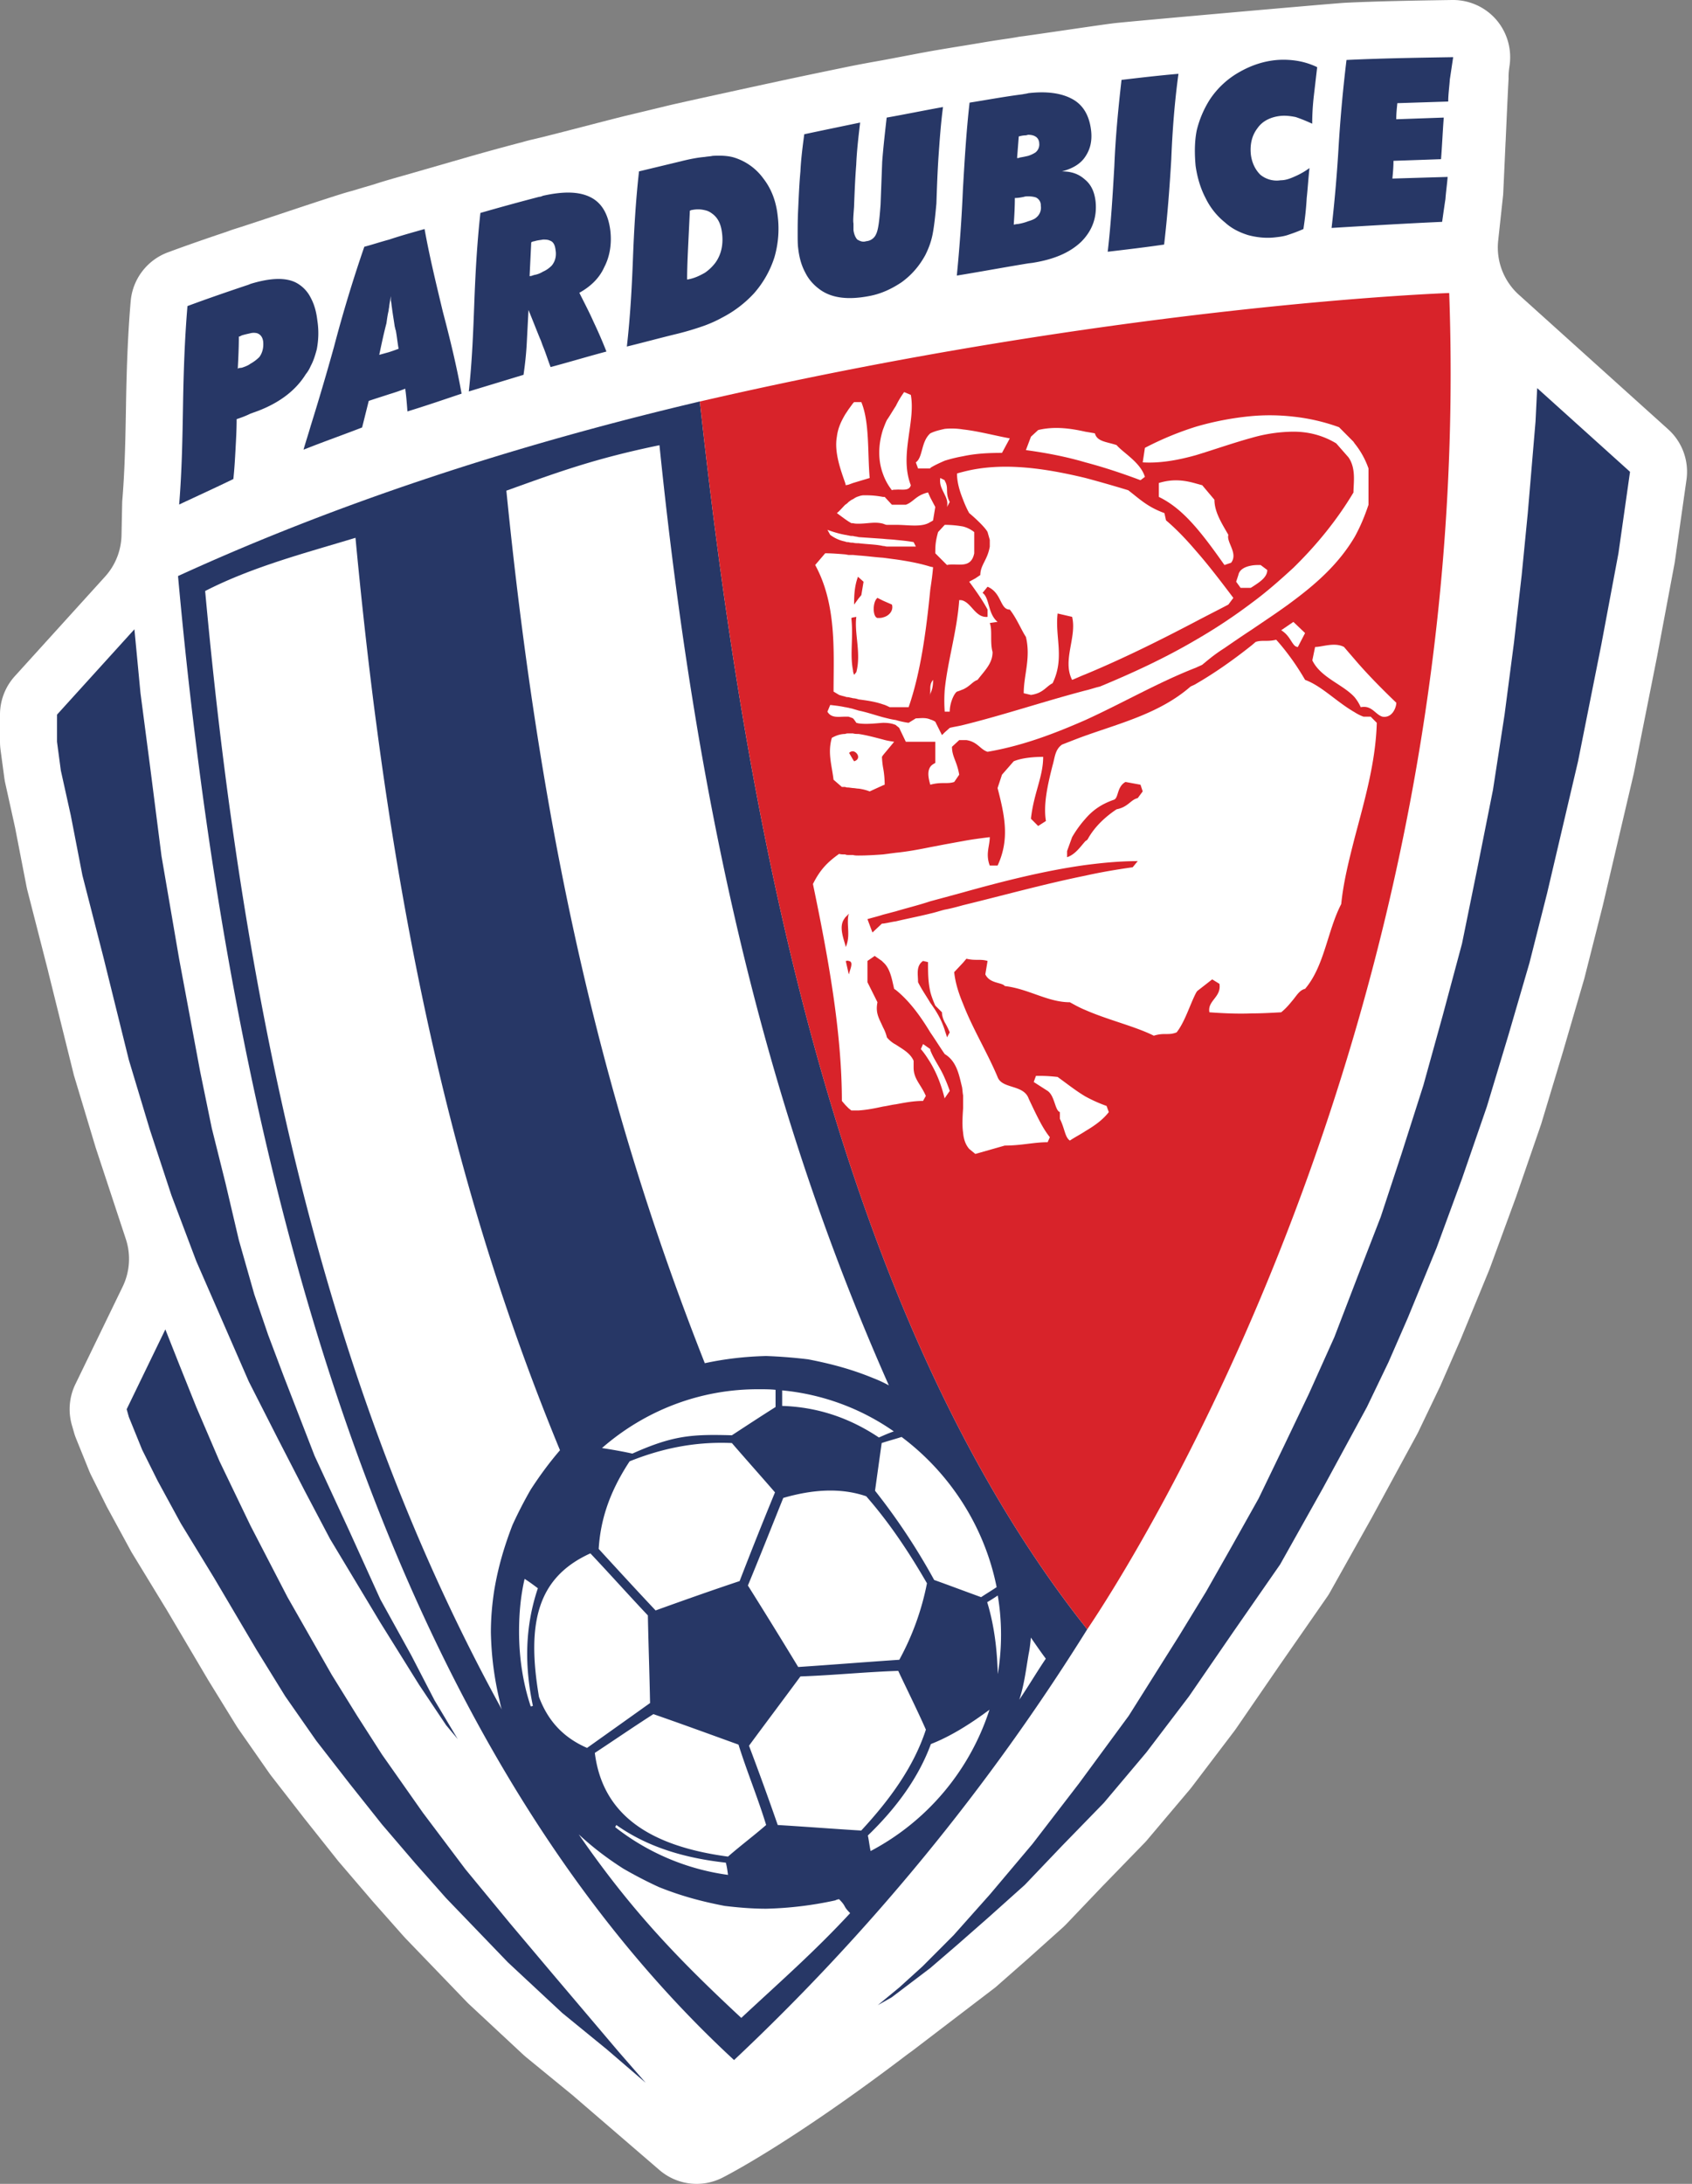 <svg width="93" height="120" xmlns="http://www.w3.org/2000/svg"><rect width="100%" height="100%" fill="#808080" stroke="none"/><g fill="none" fill-rule="evenodd"><path d="m91.69 23.59-8.21-7.396a3.501 3.501 0 0 1-1.133-2.973l.273-2.525c.013-.244.066-1.395.13-2.837l.009-.15c.054-1.211.12-2.694.159-3.388a3.43 3.43 0 0 1 .033-.565l.016-.118a.556.556 0 0 0 .008-.051l.006-.05a3.16 3.16 0 0 0-.745-2.46A3.143 3.143 0 0 0 79.882 0h-.074c-1.933.03-3.92.06-5.896.153-1.088.073-11.805 1.022-12.642 1.119-.409.046-1.86.26-3.03.43-1.386.202-1.823.264-2.035.293l-.045.004c-.091.012-.17.023-.246.038l-.097.018-.25.041-.095.015a56.11 56.11 0 0 0-1.703.267l-.111.018c-.286.048-.567.095-.849.14-.261.041-1.292.212-1.526.254-.531.093-1.058.195-1.565.292l-.44.083c-.376.073-.733.14-1.086.202a66.14 66.14 0 0 0-1.618.306l-.06.012-.023.005c-.92.19-1.945.402-2.934.612-.848.18-6.085 1.315-6.888 1.512l-2.275.548c-.272.065-.899.226-1.824.465-1.582.41-2.836.735-3.407.861l-.206.053-.05.014-.138.038c-.017.007-.035.01-.052.015a131.7 131.7 0 0 0-3.176.872l-1.481.427-1.577.454-.347.099c-.466.133-.989.28-1.508.447l-.059.02-.154.046-.057.017a40.02 40.02 0 0 0-.557.164l-.066.019c-.185.057-.36.108-.512.15-.55.146-2.44.775-3.822 1.236-1.28.426-2.09.695-2.553.838-.066.02-.131.043-.197.067l-.066.025-.174.062-.066.021c-.847.285-1.969.668-3.132 1.1a3.152 3.152 0 0 0-2.03 2.68c-.139 1.626-.217 3.36-.256 5.622v.037c-.032 1.805-.059 3.51-.202 5.257-.006.06-.01.128-.01.192l-.036 1.746a3.493 3.493 0 0 1-.904 2.278l-4.96 5.47A3.147 3.147 0 0 0 0 39.268v1.492c0 .14.01.28.027.42l.213 1.583c.013.09.028.178.048.267l.54 2.44.017.089.61 3.141c.012.062.027.124.041.188l1.153 4.496.005.027L4.042 59c.01.05.027.107.044.162l1.175 3.905 1.655 5.016a3.49 3.49 0 0 1-.176 2.621L4.143 76.06a3.151 3.151 0 0 0-.195 2.237l.125.433c.029.104.067.212.108.314l.727 1.796c.03.075.066.152.102.226l.85 1.704c.017.03.033.065.052.098l1.275 2.344c.027.048.052.093.078.136l1.817 2.98a.318.318 0 0 1 .027.04l2.345 3.968 1.56 2.53.095.143 1.708 2.447c.03.04.062.085.094.126l1.803 2.32 1.83 2.303c.023.03.05.06.072.088l1.882 2.198 1.681 1.897.091.1 3.4 3.53c.038.039.08.08.124.121l2.978 2.773c.05.044.102.09.156.135l2.438 1.995c.023.017.046.036.07.056l4.808 4.14c.57.491 1.297.762 2.046.762.48 0 .96-.113 1.39-.326.15-.076 3.744-1.881 10.229-6.815.026-.017.049-.037.076-.055l.158-.114 4.569-3.489 1.725-1.515 1.981-1.775a3.44 3.44 0 0 0 .175-.169l2.028-2.125c.008-.007.014-.015.022-.021l2.274-2.342c.05-.051.102-.107.144-.16l2.341-2.77c.039-.047.072-.09.105-.132l2.337-3.075.091-.126 2.411-3.507 2.586-3.721c.06-.083.115-.172.164-.26l2.314-4.128 2.477-4.56c.026-.048.049-.093.07-.137l1.184-2.47c.015-.031.03-.06.043-.094l1.088-2.489 1.585-3.852a2.63 2.63 0 0 0 .046-.12l1.429-3.893 1.354-3.926c.018-.048.028-.084.04-.123l1.174-3.895 1.174-4.021c.012-.038.02-.073.028-.107l.994-3.924 1.693-7.215.025-.113 1.262-6.338.96-5.114c.009-.046.017-.09.023-.136l.636-4.477a3.135 3.135 0 0 0-1.005-2.781" fill="#FFF"/><path d="M59.081 88.659C44.98 70.192 40.616 41.582 38.465 22.063v-.004c-.108.028-.213.051-.32.078-10.092 2.393-19.671 5.537-28.36 9.516 3.799 41.941 15.252 67.407 30.562 81.544a118.636 118.636 0 0 0 19.397-23.645c.004-.008.012-.016.016-.023a60.033 60.033 0 0 1-.679-.87" fill="#273766"/><path d="M59.76 89.529a54.877 54.877 0 0 1-.678-.87C44.978 70.192 40.617 41.582 38.465 22.063c23.204-5.355 41.19-5.962 41.19-5.962 1.45 40.453-17.512 69.897-19.895 73.428" fill="#D8232A"/><path d="M70.42 34.63c.396.244.519.583.67.766.062.092.154.155.246.155l.397-.766-.643-.613-.67.459ZM49.147 40.76c-.184-.03-.399-.061-.611-.124-.46-.12-.918-.244-1.347-.306-.09 0-.213 0-.304-.03h-.245c-.06 0-.123 0-.183.03-.275 0-.52.093-.735.214-.242.828 0 1.503.093 2.3l.458.398h.184c.06.03.122.03.183.03l.245.031c.091 0 .214.03.304.03.246.032.46.093.612.154l.735-.336.09-.032c0-.306-.03-.643-.09-.95a4.575 4.575 0 0 1-.06-.582l.06-.092.611-.736Zm-2.201 1.072-.06-.092-.215-.368a.278.278 0 0 1 .214-.09c.244.03.458.428.06.55ZM73.874 35.55c-.521-.276-1.193 0-1.59 0l-.152.736c.457.95 1.68 1.317 2.32 2.022.125.153.246.338.34.552.61-.124.792.398 1.19.52.551.093.766-.52.766-.765-.705-.674-1.592-1.563-2.295-2.391a72.144 72.144 0 0 1-.58-.674" fill="#FFF"/><path d="M65.743 25.008c1.007-.307 2.048-.674 3.056-.95a8.473 8.473 0 0 1 2.293-.338c.795 0 1.59.184 2.353.643l.673.767c.428.612.275 1.411.275 1.931-.916 1.534-2.048 2.911-3.301 4.137-.734.675-1.498 1.349-2.293 1.931a29.66 29.66 0 0 1-3.056 2.024c-1.712 1.01-3.514 1.838-5.288 2.573-.274.06-.52.154-.795.215-2.324.613-4.493 1.347-6.724 1.898-.243.063-.489.094-.732.155l-.276.246-.153.153-.368-.737a1.085 1.085 0 0 0-.275-.123c-.274-.121-.58-.06-.795-.06l-.396.245a4.539 4.539 0 0 1-.703-.154c-.243-.031-.458-.092-.703-.152-.458-.124-.887-.276-1.344-.368-.092-.031-.215-.062-.306-.092-.092-.03-.154-.03-.246-.062-.06 0-.121-.03-.183-.03-.275-.062-.55-.091-.824-.123l-.153.368c.213.367.61.275.977.275h.183c.092.032.185.063.246.092.06.061.122.155.184.246l.122.03c.426.062.917 0 1.344-.03.274 0 .489.03.703.121.06.063.12.094.184.155l.366.765H51.407v1.165c-.12.063-.214.123-.275.214-.181.277-.092.643 0 .981.336-.091.583-.091.796-.091.182 0 .336 0 .52-.06l.274-.4c-.12-.736-.397-.98-.397-1.533l.397-.367h.397c.611.091.764.521 1.162.642 1.956-.336 3.698-1.01 5.38-1.746 2.079-.95 4.034-2.085 6.082-2.88.121-.06.213-.093.335-.154.55-.46.796-.643 1.224-.918.49-.338.979-.674 1.497-1.012.765-.522 1.559-1.041 2.293-1.595 1.313-.98 2.507-2.052 3.361-3.493.307-.55.55-1.132.766-1.777v-1.993a4.588 4.588 0 0 0-.766-1.379l-.06-.091-.794-.798a10.683 10.683 0 0 0-2.507-.58 11.33 11.33 0 0 0-2.293-.031 16.334 16.334 0 0 0-3.056.581 17.01 17.01 0 0 0-2.813 1.165l-.121.797c.947.06 1.955-.123 2.934-.398M59.66 60.25c-.518-.307-.977-.674-1.528-1.073-.55-.06-.796-.06-1.191-.06l-.123.337.764.49c.397.275.397 1.074.674 1.164v.368c.274.552.274 1.011.55 1.196.274-.185.58-.338.855-.521.518-.307.947-.613 1.284-1.043l-.123-.338a7.967 7.967 0 0 1-1.161-.52M51.133 57.707v-.06l-.397-.278-.122.277c.213.244.365.49.519.735.368.614.611 1.256.793 1.993v-.032l.277-.398a8.088 8.088 0 0 0-.277-.704c-.244-.584-.579-.982-.793-1.533" fill="#FFF"/><path d="m45.815 38.001.306.184c.091.031.215.063.336.093.06.03.122.03.182.03.092.03.154.03.246.06.091 0 .215.031.306.063.458.06.917.123 1.344.275.121.031.245.093.367.153h1.04c.672-1.93.977-4.29 1.191-6.467.06-.396.122-.826.153-1.225l-.153-.031c-.58-.182-1.253-.306-1.894-.397-.244-.03-.459-.062-.704-.093-.458-.03-.886-.092-1.344-.122l-.306-.03h-.246l-.182-.032c-.367-.029-.734-.06-1.101-.06l-.55.644c1.192 2.175 1.01 4.78 1.01 6.955Zm2.414-5.148.306.153.49.215c.091.306-.123.613-.49.704-.092.032-.183.032-.306.032-.275-.062-.275-.889 0-1.104ZM47.16 31.69l.03.03.275.246-.122.734-.152.185-.245.337c0-.368 0-.98.214-1.532Zm-.275 2.236.183-.03c-.122.888.275 1.992 0 3.035l-.122.153c-.032-.092-.06-.153-.06-.246-.184-.92.028-1.778-.093-2.88l.092-.032ZM51.286 37.358c-.154.183-.154.37-.154.522v.06c0 .115 0 .212-.05.305a.548.548 0 0 0 .05-.121c.154-.307.154-.613.154-.766M75.675 39.718l-.335-.338h-.396a2.401 2.401 0 0 1-.49-.245c-1.009-.581-1.803-1.44-2.72-1.777a14.747 14.747 0 0 0-.644-1.012c-.304-.428-.61-.827-.946-1.194-.488.123-.794 0-1.13.123l-.215.184c-1.039.826-2.048 1.531-3.056 2.114-.093.062-.183.091-.307.154-1.649 1.44-3.79 1.99-5.776 2.696-.428.153-.886.336-1.283.49-.398.276-.398.735-.52 1.134-.274 1.072-.52 2.175-.367 3.065l-.428.275-.397-.399c.153-1.408.672-2.297.672-3.4-.52 0-1.191.06-1.62.244l-.643.736-.243.735c.397 1.533.672 2.819 0 4.26h-.429c-.244-.644 0-1.074 0-1.563-.489.061-.976.122-1.465.215-.336.06-.673.123-1.01.184l-.795.152c-.611.123-1.252.245-1.894.307-.244.031-.457.061-.703.092-.427.031-.886.06-1.345.06-.091 0-.214 0-.305-.029h-.246c-.06 0-.12 0-.183-.031-.12 0-.244 0-.335-.031-.641.46-1.039.86-1.438 1.655.797 3.83 1.59 8.06 1.59 11.92l.183.215.183.186.154.123h.397c.49-.033.918-.123 1.345-.215.246-.033.46-.094.703-.123.49-.092.978-.186 1.496-.186l.154-.274c-.274-.644-.672-.92-.672-1.564v-.367c-.184-.428-.611-.643-.978-.889a1.6 1.6 0 0 1-.49-.397 2.2 2.2 0 0 0-.213-.553c-.213-.49-.427-.766-.306-1.379l-.55-1.102v-1.166l.398-.276.397.276.06.063c.398.336.49.949.612 1.47l.092.061c.764.614 1.376 1.472 1.894 2.33.275.398.52.796.795 1.194.674.399.795 1.196.95 1.81.028.152.028.304.06.459v.705c-.032.459-.06.95 0 1.348.029.336.122.643.335.888l.336.276 1.62-.46c.918 0 1.59-.184 2.355-.184l.121-.276c-.367-.46-.642-1.01-1.161-2.114-.275-.797-1.469-.522-1.712-1.195-.55-1.317-1.376-2.666-1.894-4.013-.246-.584-.43-1.167-.49-1.748l.49-.522.182-.215c.49.123.764 0 1.162.123l-.123.736c.244.52.916.43 1.07.643 1.315.154 2.355.89 3.577.89.275.153.55.306.855.429 1.253.55 2.72.889 3.759 1.409.58-.183.795 0 1.254-.183.459-.583.734-1.533 1.07-2.178l.06-.091.825-.643.397.244c.124.737-.672.92-.55 1.565.827.06 1.59.09 2.324.06.55 0 1.069-.03 1.62-.06.306-.246.49-.492.671-.706.215-.275.368-.52.643-.582 1.07-1.256 1.223-3.188 1.987-4.659.123-1.225.429-2.42.733-3.616.55-2.084 1.161-4.167 1.222-6.343Zm-29.28 10.787.061-.091.183-.186h.031l-.031.032c-.12.552.123 1.164-.152 1.777l-.03-.123c-.122-.428-.336-1.011-.061-1.409Zm.275 3.034-.031-.062-.152-.674c.063 0 .123-.031.152 0 .337.031.031.551.031.736Zm5.38 3.464c-.031-.155-.092-.276-.123-.4-.183-.583-.46-1.041-.795-1.502-.214-.368-.458-.704-.672-1.132 0-.43-.123-.89.274-1.166l.275.063c0 .581 0 1.072.123 1.623.06.244.154.49.275.766l.368.369c0 .181.06.366.152.55.092.153.184.338.276.553l-.153.276Zm10.208-9.348c-.885.124-1.773.275-2.598.46-2.261.459-4.462 1.072-6.723 1.623-.336.093-.673.185-1.01.246-.245.06-.52.154-.795.215-.611.153-1.252.275-1.894.428-.244.03-.457.093-.703.123h-.06l-.521.49-.275-.735c.305-.091.58-.153.856-.245.246-.061.46-.122.703-.184.61-.184 1.255-.338 1.894-.552l.795-.214 1.01-.275c2.2-.614 4.492-1.196 6.723-1.503.948-.123 1.895-.215 2.874-.215l-.276.338Zm.276-3.8c-.397.092-.52.49-1.16.614-.553.367-1.193.918-1.593 1.653a.403.403 0 0 1-.12.093c-.275.305-.552.735-1.01.887v-.336l.277-.766c.214-.369.458-.705.732-1.012.397-.459.858-.796 1.56-1.041.274-.091.153-.705.642-.98l.825.152.122.367-.275.37ZM66.751 27.46l-.672-.798c-.123-.03-.214-.06-.335-.091-.735-.215-1.345-.245-2.048-.032v.766c.824.399 1.465 1.013 2.048 1.686.579.674 1.1 1.41 1.558 2.056l.367-.126c.397-.52-.275-1.132-.152-1.531-.369-.643-.766-1.257-.766-1.93M59.66 26.264c-2.29-.55-4.615-.889-6.723-.338-.125.031-.246.063-.336.094 0 .488.15.98.336 1.44.09.244.214.52.335.734.337.277.887.797 1.009 1.041l.122.43v.368c-.122.736-.52 1.013-.52 1.563l-.274.185-.337.183c.337.46.734 1.011 1.009 1.532v.4c-.643.06-.856-.704-1.344-.89-.06-.031-.154-.031-.214-.031-.122 1.717-.643 3.371-.797 4.934a8.225 8.225 0 0 0 0 1.196h.276c0-.49.246-1.012.4-1.103.12-.03.242-.093.335-.122.397-.185.518-.43.793-.521.429-.551.826-.92.826-1.532-.153-.553 0-1.196-.153-1.594l.428-.062c-.55-.46-.428-1.317-.825-1.593l.275-.338c.794.338.673 1.256 1.222 1.256.368.46.642 1.135.887 1.503.276 1.164-.121 2.084-.121 3.094l.397.092c.67-.092.824-.459 1.19-.643.674-1.38.123-2.543.276-3.831l.796.184c.275 1.104-.552 2.39 0 3.464.244-.094.49-.215.733-.307 2.139-.89 4.156-1.9 6.083-2.911.579-.306 1.19-.613 1.773-.92l.274-.367c-.672-.89-1.346-1.778-2.047-2.576-.522-.613-1.072-1.194-1.653-1.685l-.09-.399c-.917-.336-1.315-.734-1.988-1.256a70.804 70.804 0 0 0-2.352-.674" fill="#FFF"/><path d="m51.408 30.402.518.52.125.124c.274-.062.58 0 .886-.031.275-.03.519-.154.611-.613v-1.164a1.637 1.637 0 0 0-.611-.307 5.799 5.799 0 0 0-1.01-.092l-.366.399c-.153.55-.153.795-.153 1.164M51.682 26.264c-.06.398.123.645.244.92.093.184.185.399.125.674l.152-.275c-.277-.522-.03-.768-.277-1.166v-.03l-.244-.123ZM51.01 27.06c-.672.155-.794.523-1.222.675h-.764l-.398-.43h-.09c-.49-.09-.764-.09-1.07-.09a.863.863 0 0 0-.275.06c-.123.03-.215.093-.307.155-.09.03-.153.09-.244.153a.766.766 0 0 1-.184.152c-.152.154-.304.338-.458.46l.458.337.184.123.153.092h.091c.092.029.215.029.307.029.518 0 .886-.121 1.344 0 .091.032.153.063.212.063h.492c.702 0 1.436.152 1.893-.153.06-.031.123-.062.154-.092l.121-.736-.275-.522-.122-.275ZM49.024 26.938c.06-.031.123-.031.215-.031.335-.03.732.093.824-.244-.643-1.655.275-3.464 0-4.965l-.367-.154a5.107 5.107 0 0 0-.457.766c-.183.277-.337.553-.49.768-.093.184-.153.367-.214.52-.276.858-.276 1.716 0 2.452.121.337.275.613.49.888M46.487 26.663l.152-.032.245-.09.307-.093.611-.183c-.122-1.38 0-3.065-.46-4.17h-.397l-.06.063c-.092.123-.154.214-.246.336-.06.093-.12.184-.183.276-.215.37-.397.736-.458 1.226-.154.858.214 1.839.458 2.544l.031.123ZM46.457 29.758c.06.031.122.031.183.031.092.031.154.031.246.031.09.03.214.03.303.03.46.06.95.06 1.347.152.092 0 .154.031.212.031H50.34l-.123-.244c-.337-.063-.672-.092-.977-.123-.245-.03-.46-.03-.703-.06l-1.347-.092c-.09-.032-.213-.032-.303-.063-.092 0-.154 0-.246-.03-.06 0-.123-.03-.183-.03a5.876 5.876 0 0 1-.978-.278l.152.277c.245.184.52.307.826.368M68.799 32.27c.368-.243.856-.521.856-.949l-.367-.275c-.183 0-.335 0-.49.029-.366.062-.671.215-.732.522l-.121.367.244.338h.55l.06-.031ZM62.686 26.387l.243-.184c-.243-.797-1.19-1.318-1.556-1.746-.551-.186-1.07-.186-1.193-.645-.154-.03-.335-.06-.52-.09-.825-.186-1.71-.307-2.597-.093l-.397.366-.278.737c1.133.153 2.233.367 3.272.674 1.04.275 2.048.613 3.026.98M51.133 25.743v-.032c.243-.152.518-.275.793-.396a8.133 8.133 0 0 1 1.01-.246c.703-.153 1.435-.184 2.138-.184l.43-.797c-.825-.152-1.743-.399-2.567-.49a3.89 3.89 0 0 0-1.01-.032c-.276.063-.55.123-.794.247-.52.459-.397 1.317-.795 1.594l.123.336h.672Z" fill="#FFF"/><path d="M41.777 103.722c7.594.032 13.791-6.184 13.791-13.89 0-7.676-6.197-14.013-13.791-14.042-7.596-.06-13.793 6.183-13.793 13.86 0 7.706 6.197 14.012 13.793 14.072" fill="#273766"/><path d="M47.853 101.712a13.468 13.468 0 0 0 6.533-7.766c-1.065.79-2.128 1.46-3.22 1.887-.67 1.827-1.885 3.503-3.465 5.025.06.273.091.579.152.854M54.84 91.994c.121-.7.181-1.431.181-2.162 0-.732-.06-1.462-.18-2.162a9.222 9.222 0 0 1-.58.366c.398 1.31.548 2.65.58 3.958M54.78 87.212c-.67-3.35-2.583-6.275-5.225-8.254-.366.121-.73.213-1.094.335-.123.883-.243 1.735-.365 2.62a35.07 35.07 0 0 1 3.25 4.904c.851.303 1.733.639 2.581.944.273-.181.58-.367.852-.549M49.128 78.653a12.833 12.833 0 0 0-6.137-2.254v.854c1.915.06 3.677.638 5.318 1.735.273-.121.546-.243.82-.335M42.627 76.368c-.304-.031-.577-.031-.85-.031-3.31-.03-6.35 1.189-8.689 3.23.578.092 1.124.184 1.67.306 2.25-1.007 3.281-1.068 5.47-1.007.79-.517 1.58-1.035 2.4-1.553v-.945ZM28.835 86.756c-.213.915-.305 1.888-.305 2.894 0 1.432.213 2.833.64 4.111.03 0 .06 0 .12-.029-.455-2.163-.455-4.295.274-6.46-.243-.182-.486-.364-.73-.516M33.817 100.402a12.85 12.85 0 0 0 6.198 2.62c-.03-.214-.06-.458-.12-.671-2.19-.243-4.256-.822-6.017-2.07-.03.06-.06.09-.06.121M47.61 82.217c1.306 1.492 2.37 3.108 3.34 4.782a14.579 14.579 0 0 1-1.52 4.203c-1.852.124-3.704.274-5.557.397a340.013 340.013 0 0 0-2.765-4.478c.669-1.614 1.307-3.23 1.944-4.812 1.58-.458 3.13-.58 4.557-.092" fill="#FFF"/><path d="M40.227 79.293c.79.915 1.58 1.797 2.37 2.71a232.284 232.284 0 0 0-1.944 4.875c-1.55.516-3.1 1.065-4.618 1.613-1.062-1.126-2.096-2.255-3.128-3.38.09-1.463.515-3.016 1.7-4.814 1.67-.668 3.494-1.097 5.62-1.004M49.371 91.812c.488 1.036 1.064 2.194 1.52 3.229-.667 2.041-1.974 3.839-3.554 5.545-1.52-.092-3.07-.213-4.589-.305a171.228 171.228 0 0 0-1.58-4.356c.943-1.28 1.885-2.53 2.827-3.808 1.822-.063 3.554-.245 5.376-.305M35.61 88.765c-1.064-1.127-2.097-2.284-3.16-3.41-2.886 1.31-3.524 3.778-2.825 7.888.457 1.22 1.246 2.194 2.643 2.802 1.155-.822 2.31-1.643 3.462-2.466-.029-1.585-.089-3.2-.12-4.814M40.592 95.864c-1.61-.581-3.098-1.127-4.678-1.675-1.095.699-2.157 1.432-3.22 2.13.424 3.382 2.976 5.117 7.32 5.698.7-.61 1.397-1.129 2.097-1.737-.456-1.493-1.063-2.953-1.52-4.416M38.739 74.906c-5.195-13.158-8.87-27.535-10.907-47.944 2.796-1.006 4.861-1.767 8.415-2.498 2.279 22.328 6.563 38.015 12.608 51.66a7.148 7.148 0 0 0-.85-.395c-1.185-.487-2.31-.79-3.586-1.036a27.447 27.447 0 0 0-2.308-.182c-1.154.029-2.248.153-3.372.395M56.663 89.984c.273.395.546.793.82 1.158-.516.76-.941 1.493-1.458 2.253.273-.822.365-1.645.517-2.527.06-.274.09-.578.12-.884M46.728 105.124c-1.974 2.132-3.858 3.776-5.984 5.757-3.373-3.138-6.014-5.85-8.933-10.084.76.703 1.551 1.31 2.462 1.89.638.365 1.276.7 1.945 1.005 1.213.487 2.339.79 3.614 1.035.76.091 1.518.154 2.279.154a19.85 19.85 0 0 0 3.798-.458c.06-.03.15-.062.213-.062.425.428.181.336.606.763M27.59 93.945c-8.051-14.653-13.762-33.477-16.314-61.47 2.612-1.34 5.56-2.102 8.263-2.923 2.035 21.687 5.741 36.795 11.24 50.136-.577.671-1.095 1.371-1.61 2.164a23.491 23.491 0 0 0-1.002 1.948c-.457 1.189-.79 2.317-1.003 3.595-.12.792-.183 1.523-.183 2.316.03 1.31.183 2.495.488 3.777.029.15.06.302.12.457" fill="#FFF"/><path fill="#273766" d="m6.962 77.435 2.126-4.387.76 1.92.94 2.346 1.279 2.984 1.7 3.533 2.035 3.93 2.43 4.263 1.397 2.255 1.368 2.132 2.249 3.198 2.339 3.108 2.46 2.984 2.339 2.773L34 112.738l1.488 1.706-2.126-1.827-2.462-2.01-2.976-2.772-3.403-3.534-1.7-1.92-1.824-2.13-1.793-2.256-1.822-2.345-1.701-2.437-1.58-2.558-2.339-3.961-1.823-2.985-1.277-2.345-.85-1.705-.73-1.798zM3.134 39.268l4.254-4.69.333 3.502.518 3.96.637 4.995.972 5.666 1.154 6.182.638 3.108.76 3.046.729 3.107.85 2.985.76 2.224.85 2.255 1.701 4.385 1.915 4.143 1.701 3.747 1.701 3.077 1.276 2.466 1.276 2.134-.638-.763-1.488-2.224-2.127-3.412-2.764-4.597-1.398-2.652-1.49-2.893-1.58-3.107-1.395-3.199-1.489-3.41-1.368-3.625-1.183-3.595-1.156-3.838-1.396-5.636L4.53 48.1l-.638-3.29-.547-2.467-.212-1.584v-.852zM48.248 110.18l1.185-.976 1.275-1.156 1.701-1.706 2.007-2.254 2.337-2.772 2.554-3.321 2.733-3.715 2.764-4.387 1.488-2.435 1.4-2.468 1.487-2.652 1.397-2.893 1.368-2.862 1.398-3.11 1.274-3.316 1.276-3.293 1.154-3.502 1.186-3.715 1.064-3.839 1.063-3.96.85-4.173.85-4.265.639-4.143.517-3.958.425-3.717.335-3.41.425-5.027.09-1.829 5.104 4.6-.637 4.477-.943 5.027-1.276 6.397-1.701 7.25-.972 3.838-1.155 3.96-1.184 3.928-1.367 3.961-1.399 3.807-1.578 3.839-1.063 2.436-1.186 2.467-2.43 4.478-2.34 4.171-2.582 3.718-2.429 3.533-2.34 3.076-2.338 2.774-2.31 2.374-2.036 2.134-2.004 1.795-1.702 1.494-1.488 1.28-2.127 1.613z"/><g fill="#273766"><path d="M17.078 20.11c.151-.276.244-.58.334-.915.092-.488.12-1.006.031-1.585-.06-.517-.183-.913-.365-1.249a1.884 1.884 0 0 0-.79-.821c-.577-.305-1.428-.276-2.522.06-.06.03-.152.062-.242.09-1.094.367-2.157.733-3.22 1.128-.152 1.799-.213 3.594-.244 5.421-.03 1.8-.06 3.626-.213 5.484.972-.457 1.975-.913 2.979-1.401.06-.548.09-1.096.12-1.644.03-.549.061-1.097.061-1.647.273-.09.517-.182.76-.303l.425-.153c1.186-.457 2.065-1.126 2.613-2.01a1.85 1.85 0 0 0 .273-.456m-2.824-.489a2.226 2.226 0 0 1-.488.366c-.12.092-.273.152-.456.214-.09.03-.237-.006-.242.09.031-.61.06-1.188.06-1.797.061 0 .092-.029.152-.06.184-.06.365-.092.486-.123a.763.763 0 0 1 .365 0c.183.062.304.215.334.457.031.306-.03.611-.211.853M23.336 12.585c-.638.182-1.307.364-1.945.58-.454.12-.91.273-1.367.394a76.454 76.454 0 0 0-1.67 5.514 142.769 142.769 0 0 1-1.276 4.326c-.122.425-.273.882-.395 1.309l.395-.153c.94-.366 1.885-.7 2.825-1.066l.365-1.46c.364-.125.76-.246 1.123-.367.305-.092.578-.183.882-.304.061.425.092.852.121 1.249 1.003-.305 1.976-.641 2.977-.976-.273-1.522-.638-3.015-1.032-4.508-.364-1.522-.73-3.016-1.003-4.538m-1.945 6.762-.546.152c.122-.579.243-1.158.396-1.736.03-.214.06-.457.121-.7 0-.093.03-.154.03-.246l.091-.547v.244c.032.122.032.243.06.395.032.274.092.61.153 1.037.029.09.029.153.06.213.06.335.092.67.153 1.005-.153.06-.334.122-.518.183M74.01 3.295a79.427 79.427 0 0 0-.426 4.63 81.471 81.471 0 0 1-.394 4.6c2.035-.123 4.07-.245 6.076-.335.061-.428.12-.855.182-1.25.03-.426.091-.823.121-1.218-1.034.029-2.036.06-3.037.09.03-.303.06-.638.06-.975.88-.029 1.762-.06 2.614-.091.06-.761.09-1.522.15-2.285l-2.612.092c0-.305.03-.577.06-.884l2.797-.09c0-.396.06-.792.089-1.218.062-.398.122-.824.184-1.22-1.975.032-3.92.061-5.864.154M59.64 9.872c-.333-.303-.73-.455-1.276-.455.608-.153 1.033-.427 1.277-.793.273-.395.394-.852.333-1.431-.092-.822-.425-1.432-1.064-1.766-.576-.306-1.366-.427-2.398-.306-.092.032-.184.032-.305.061-.973.123-1.945.305-2.915.458-.184 1.613-.274 3.198-.365 4.75a85.358 85.358 0 0 1-.336 4.753c1.307-.213 2.614-.456 3.921-.67l.242-.03c1.154-.184 2.034-.547 2.674-1.158.607-.61.88-1.34.789-2.223-.061-.52-.243-.914-.576-1.19m-3.646-2.374c.12-.031.244-.061.394-.061l.123-.031c.15 0 .302.03.394.092.12.06.213.213.213.365a.556.556 0 0 1-.213.519 1.65 1.65 0 0 1-.394.182 6.01 6.01 0 0 1-.457.092c-.06.029-.09.029-.152.029.031-.395.063-.792.092-1.187m.971 4.447c-.091.09-.244.151-.454.214a2.73 2.73 0 0 1-.578.152c-.091 0-.154.03-.214.03.033-.488.06-.975.06-1.462.186 0 .336-.03.488-.06.092-.031.181-.031.244-.031.181 0 .334.03.423.06a.471.471 0 0 1 .273.458.69.69 0 0 1-.242.64M61.25 9.113c-.092 1.583-.181 3.137-.365 4.72 1.032-.122 2.066-.243 3.1-.395.182-1.553.303-3.137.394-4.692.061-1.553.182-3.137.395-4.69-1.062.091-2.096.212-3.13.334-.181 1.586-.333 3.169-.394 4.723M70.213 3.295c-.76.06-1.459.303-2.096.668a4.724 4.724 0 0 0-1.612 1.495 5.625 5.625 0 0 0-.727 1.705c-.123.609-.123 1.28-.062 1.95.09.638.273 1.248.546 1.767a3.898 3.898 0 0 0 1.064 1.339c.365.334.79.548 1.276.7.455.123.972.184 1.489.123.273-.03.516-.062.759-.153.273-.09.518-.183.791-.304.09-.58.15-1.127.182-1.705.06-.55.091-1.098.152-1.645a4.136 4.136 0 0 1-.792.455c-.273.122-.515.215-.788.215a1.416 1.416 0 0 1-1.125-.307c-.273-.274-.455-.639-.516-1.095-.06-.579.06-1.066.365-1.462.273-.396.728-.61 1.245-.67.273-.03.546 0 .85.06.275.091.578.214.911.366 0-.517.032-1.036.092-1.552l.181-1.555a4.06 4.06 0 0 0-1.03-.335 4.704 4.704 0 0 0-1.155-.06M41.96 9.812a3.12 3.12 0 0 0-1.612-1.156c-.302-.092-.698-.121-1.183-.092-.124.031-.274.031-.426.06-.395.032-.85.121-1.338.245l-2.278.548c-.182 1.615-.273 3.229-.334 4.813-.06 1.584-.15 3.197-.334 4.812.882-.214 1.762-.456 2.644-.67a15.766 15.766 0 0 0 1.64-.486c.334-.124.669-.276.942-.429a6.315 6.315 0 0 0 1.762-1.338 5.551 5.551 0 0 0 1.123-1.981 5.624 5.624 0 0 0 .182-2.253c-.09-.853-.363-1.524-.788-2.073m-2.644 4.631a2.466 2.466 0 0 1-.577.548c-.273.153-.578.305-.942.365h-.03c0-.608.03-1.249.06-1.889l.091-1.888.06-.03c.274-.06.517-.06.761 0 .152.03.273.09.396.183.303.213.484.548.546 1.035.09.64-.03 1.218-.365 1.676M48.49 8.869l-.09 2.374c-.062.853-.122 1.372-.243 1.616a.64.64 0 0 1-.548.395c-.182.062-.333 0-.486-.09-.09-.092-.181-.275-.212-.519v-.365c-.032-.152 0-.458.031-.913.03-.793.06-1.556.12-2.317.031-.76.122-1.523.214-2.315-1.033.215-2.066.428-3.07.642-.09.669-.18 1.369-.211 2.04-.062.67-.09 1.341-.122 2.04-.03.579-.03 1.036-.03 1.37 0 .337 0 .611.03.823.06.52.182.946.395 1.34.183.367.456.671.79.914.668.49 1.58.579 2.703.366.67-.122 1.246-.395 1.795-.761.546-.397.97-.884 1.303-1.493.152-.304.306-.67.398-1.127.09-.457.15-1.035.212-1.707.03-.882.06-1.766.121-2.648.06-.853.121-1.737.242-2.652-1.034.184-2.066.398-3.097.58-.092.823-.184 1.615-.244 2.407M33.209 14.687c.305-.58.427-1.28.335-2.041-.122-.914-.486-1.524-1.124-1.827-.639-.305-1.49-.305-2.582-.061a.572.572 0 0 1-.213.06 126.44 126.44 0 0 0-3.22.883c-.183 1.644-.273 3.29-.334 4.903-.06 1.616-.122 3.261-.304 4.906 1.003-.306 2.005-.609 3.008-.914.09-.61.15-1.19.181-1.797l.092-1.766c.213.516.425 1.065.638 1.584.06.121.091.242.152.395.152.366.273.76.425 1.158 1.034-.276 2.035-.579 3.069-.853a25.193 25.193 0 0 0-.7-1.616c-.242-.547-.516-1.065-.789-1.613.607-.336 1.093-.792 1.366-1.4m-2.885-.093c-.121.122-.273.243-.486.335a1.32 1.32 0 0 1-.486.182c-.091.031-.152.06-.243.06l.09-1.856a.422.422 0 0 1 .183-.062c.181-.06.335-.06.456-.09.152 0 .273 0 .394.06.182.06.275.243.304.517.06.336-.03.64-.212.854"/></g></g></svg>